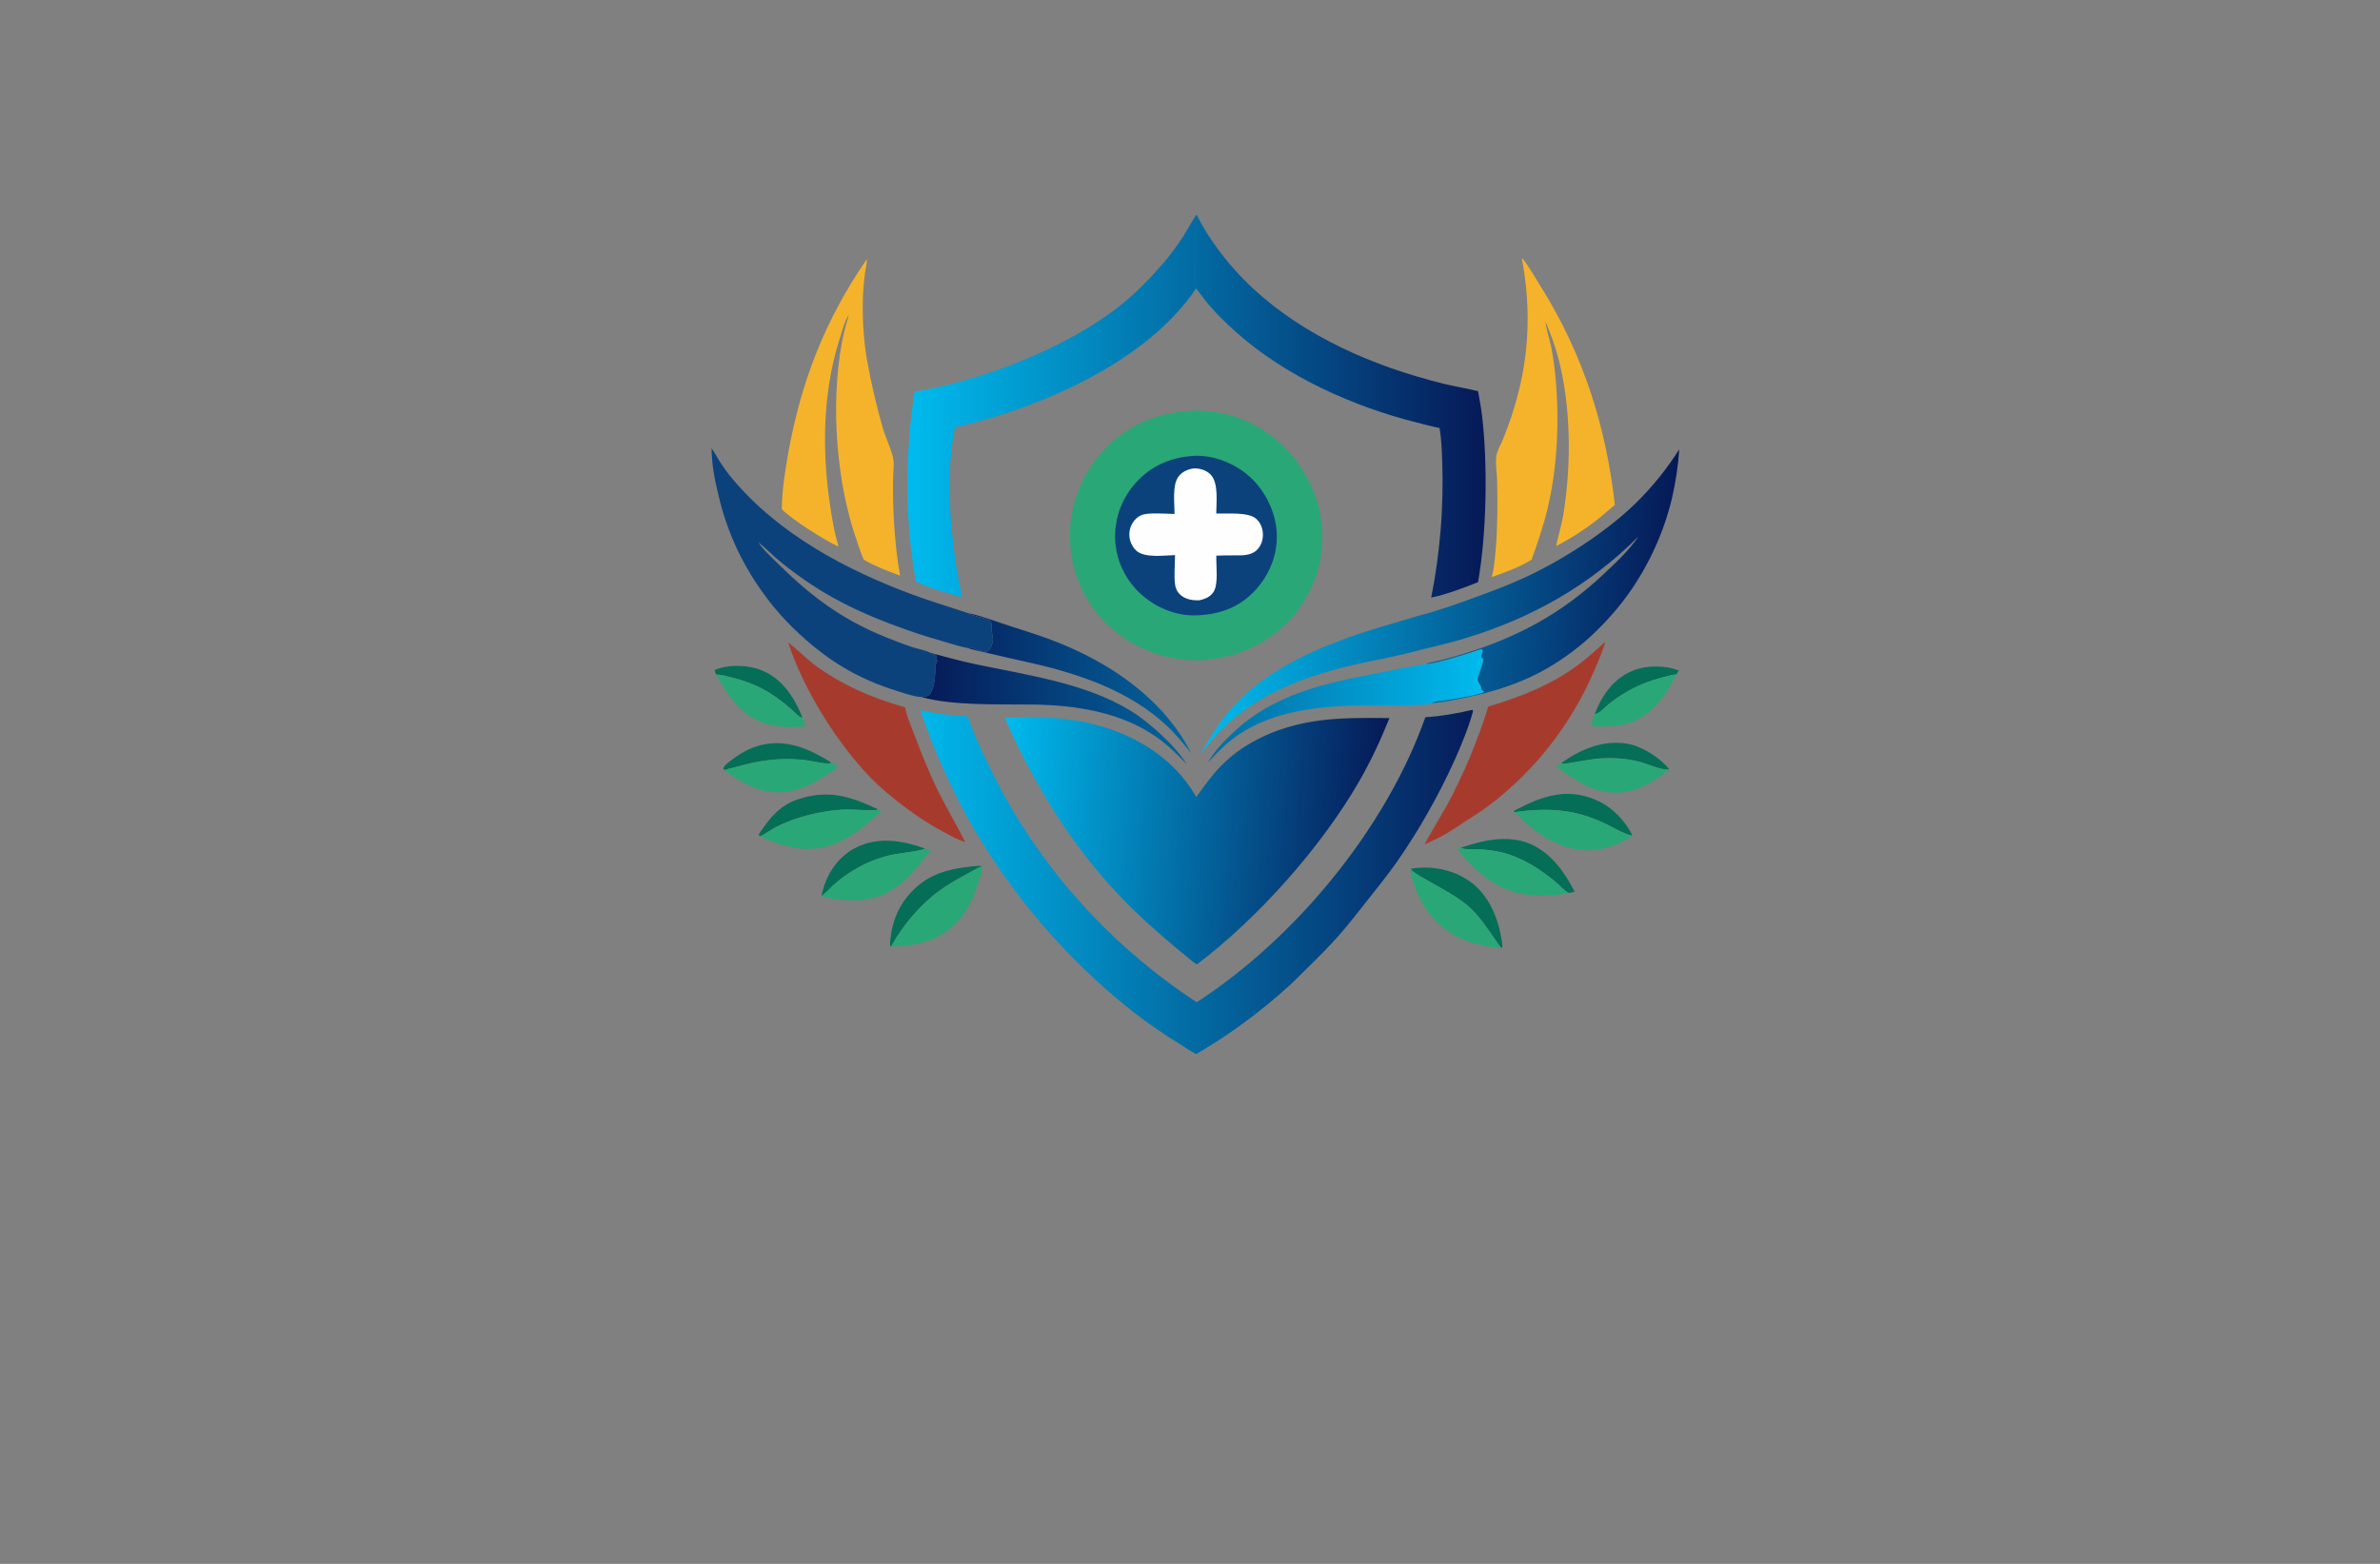 <?xml version="1.0" encoding="utf-8"?>
<!-- Generator: Adobe Illustrator 27.8.1, SVG Export Plug-In . SVG Version: 6.00 Build 0)  -->
<svg version="1.1" xmlns="http://www.w3.org/2000/svg" xmlns:xlink="http://www.w3.org/1999/xlink" x="0px" y="0px"
	 viewBox="0 0 350 230" style="enable-background:new 0 0 350 230;" xml:space="preserve">
<rect x="0" y="0" width="350" height="230" fill="#808080" stroke="none"/>
<style type="text/css">
	.st0{display:none;}
	.st1{fill:#FFEAB3;}
	.st2{fill:#FDD8BB;}
	.st3{fill:#FDC798;}
	.st4{fill:#E3D3C3;}
	.st5{fill:#FFE6B0;}
	.st6{fill:#FEEFC6;}
	.st7{fill:#DBDECD;}
	.st8{fill:#FED8B3;}
	.st9{fill:#CDDECC;}
	.st10{fill:#FECE8C;}
	.st11{fill:#FEE4B1;}
	.st12{fill:#FFCD9A;}
	.st13{fill:#B0F4DB;}
	.st14{fill:#C0E0D1;}
	.st15{fill:#DEE6CF;}
	.st16{fill:#9E0021;}
	.st17{fill:#001E91;}
	.st18{fill:#009E1A;}
	.st19{fill:#8E0073;}
	.st20{fill:#9E9700;}
	.st21{fill:#006B65;}
	.st22{fill:#FF00D1;}
	.st23{fill:#550000;}
	.st24{fill:url(#SVGID_1_);}
	.st25{fill:#163800;enable-background:new    ;}
	.st26{fill:#00E7FF;enable-background:new    ;}
	.st27{fill:#663000;}
	.st28{fill:#00E7FF;}
	.st29{fill:#595700;}
	.st30{fill:#A06433;}
	.st31{fill:#006AC3;}
	.st32{fill:#FF7F00;}
	.st33{fill:#DFC900;}
	.st34{fill:#FF3200;}
	.st35{fill:#3200FF;}
	.st36{fill:#00FFCC;}
	.st37{fill:#4E0017;}
	.st38{fill:#7E00FF;}
	.st39{fill-rule:evenodd;clip-rule:evenodd;fill:#5700FF;}
	.st40{fill-rule:evenodd;clip-rule:evenodd;fill:#840036;}
	.st41{fill:#2B00A0;}
	.st42{fill:#46FF2C;}
	.st43{fill:#002A33;}
	.st44{fill:#007FFF;}
	.st45{fill:#FFFFFF;}
	.st46{fill:url(#SVGID_00000069382049390067242010000009885143133190571657_);}
	.st47{fill:#856024;}
	.st48{fill:#CB9D3E;}
	.st49{fill:#141414;}
	.st50{fill:#F6CF63;}
	.st51{fill:url(#SVGID_00000054254791304859493150000006276286036243064741_);}
	.st52{fill:url(#SVGID_00000079480603044455267750000001827371783655348916_);}
	.st53{fill:#046E56;}
	.st54{fill:#2AA776;}
	.st55{fill:url(#SVGID_00000047041817256393688550000011537773231436316347_);}
	.st56{fill:#A63B2D;}
	.st57{fill:#F5B32B;}
	.st58{fill:#0C427C;}
	.st59{fill:url(#SVGID_00000170976132733602140240000002656366796798727086_);}
	.st60{fill:url(#SVGID_00000075122226102160670290000012415088367067517115_);}
	.st61{fill:url(#SVGID_00000114762941456418701250000017543725774994490555_);}
	.st62{fill:#FEFEFE;}
	.st63{fill:url(#SVGID_00000161617372279452813480000018296154594831022469_);}
	.st64{fill:#0F3058;}
	.st65{fill:url(#SVGID_00000179642348046741410420000003637306710239350690_);}
	.st66{fill:#289CC7;}
	.st67{fill:url(#SVGID_00000103228635963664468370000014755863099590621591_);}
	.st68{fill:#07102A;}
	.st69{fill:#0E2044;}
	.st70{fill:#7D7C7B;}
	.st71{fill:url(#SVGID_00000075858556287117441480000004760952224593291932_);}
	.st72{fill:#AFB4B7;}
	.st73{fill:url(#SVGID_00000045586990370965069850000015517078398696274102_);}
	.st74{fill:#576783;}
	.st75{fill:url(#SVGID_00000011032992725284185680000018289957135053004945_);}
	.st76{fill:#C7C6C5;}
	.st77{fill:url(#SVGID_00000035524110634832437450000005439215862720875394_);}
	.st78{fill:url(#SVGID_00000150812340382566541740000005365580093122531235_);}
	.st79{fill:#172860;}
	.st80{fill:url(#SVGID_00000151541605003090512510000004757433540505570213_);}
	.st81{fill:url(#SVGID_00000103956801572901103400000016567117038603581625_);}
	.st82{fill:#02AEF4;}
	.st83{fill:#EC0D64;}
	.st84{fill:url(#SVGID_00000114780300418716570370000011462226938598213301_);}
	.st85{fill:#58C6D1;}
	.st86{fill:url(#SVGID_00000066514797947199236930000002907743719918389433_);}
	.st87{fill:#4695BF;}
	.st88{fill:#38CEAE;}
	.st89{fill:#2BB374;}
	.st90{fill:#039075;}
	.st91{fill:#191F55;}
	.st92{fill:url(#SVGID_00000128450834989238284840000008340998343648867755_);}
	.st93{fill:url(#SVGID_00000142172700420608529390000003533574951789909139_);}
	.st94{fill:url(#SVGID_00000093865832359693877870000008710514148678342539_);}
	.st95{fill:url(#SVGID_00000183940257909877896280000007278687728088244641_);}
	.st96{fill:url(#SVGID_00000013186005448163577580000014609916233434826634_);}
	.st97{fill:url(#SVGID_00000002383872461665028770000014268321739733038782_);}
	.st98{fill:url(#SVGID_00000001630545867586290050000005239474315684640955_);}
	.st99{fill:url(#SVGID_00000036963837042014069520000004275947813377548947_);}
	.st100{fill:url(#SVGID_00000016754526139121647580000003133642206141377935_);}
	.st101{fill:url(#SVGID_00000063605243959252242690000004881857718326475928_);}
	.st102{fill:url(#SVGID_00000124151769653185619720000013453236556832680341_);}
	.st103{fill:#1B2462;}
	.st104{fill:url(#SVGID_00000142868288857763376160000005603918529660815772_);}
	.st105{fill:#32A6C3;}
	.st106{fill:#82C78D;}
	.st107{fill:#E7952A;}
	.st108{fill:#E9C032;}
	.st109{fill:url(#SVGID_00000109021278403312960920000007294720230722718646_);}
	.st110{fill:url(#SVGID_00000009572927386826961330000018378684428796447925_);}
	.st111{fill:#1F7D44;}
	.st112{fill:#0E7D8D;}
	.st113{fill:#02D6F0;}
	.st114{fill:#123073;}
	.st115{fill:#0396E0;}
	.st116{fill:url(#SVGID_00000118372277157168933930000017032299731433640064_);}
	.st117{fill:url(#SVGID_00000164496258171019171950000001662058217135572103_);}
</style>
<g id="Layer_1" class="st0">
</g>
<g id="Layer_2" class="st0">
</g>
<g id="Layer_3" class="st0">
</g>
<g id="Layer_4" class="st0">
</g>
<g id="Layer_5" class="st0">
</g>
<g id="Layer_6" class="st0">
</g>
<g id="Layer_7" class="st0">
</g>
<g id="Layer_8" class="st0">
</g>
<g id="Layer_9" class="st0">
</g>
<g id="Layer_10" class="st0">
</g>
<g id="Layer_11" class="st0">
</g>
<g id="Layer_12">
</g>
<g id="Layer_13">
</g>
<g id="Layer_14">
</g>
<g id="Layer_15">
	<g>
		<path class="st53" d="M234.52,105c1-2.54,2.49-4.84,5-6.09c2.24-1.11,5.01-1.13,7.35-0.33l-0.35,0.62
			c-0.6,0.03-1.2,0.21-1.78,0.36c-2.1,0.54-4.03,1.26-5.88,2.41c-0.84,0.51-1.64,1.07-2.4,1.69c-0.45,0.37-0.98,0.97-1.48,1.24
			C234.82,104.97,234.7,104.98,234.52,105z M107.49,99.61c2.04,0.49,3.95,1.2,5.73,2.32c1.05,0.67,2.05,1.42,2.99,2.24
			c0.45,0.38,1,1.02,1.5,1.3c0.09,0.05,0.19,0.05,0.28,0.05c-0.06-0.17-0.13-0.34-0.2-0.51c-1.16-2.73-2.96-5.31-5.81-6.44
			c-2.02-0.8-4.85-0.89-6.87-0.03c-0.03,0.22,0.13,0.48,0.22,0.67C106.03,99.2,106.8,99.45,107.49,99.61z M229.83,112.34
			c0.16,0.05,4.34-0.71,4.98-0.76c2.1-0.17,4.32-0.08,6.36,0.47c1.39,0.37,2.88,1.18,4.33,1.12c-1.33-1.71-4.04-3.43-6.19-3.79
			c-3.56-0.59-6.87,0.81-9.71,2.85C229.68,112.27,229.75,112.32,229.83,112.34z M108.23,112.8c3.23-0.93,6.31-1.39,9.69-1.07
			c1.31,0.13,2.65,0.53,3.96,0.56c0.2,0.01,0.2-0.02,0.35-0.15c-3.03-1.92-6.4-3.42-10.05-2.62c-1.8,0.39-3.26,1.22-4.7,2.34
			c-0.35,0.27-0.76,0.56-1.01,0.93c-0.05,0.07-0.06,0.09-0.1,0.18c0.05,0.19,0.07,0.17,0.22,0.28
			C107.09,113.06,107.7,112.95,108.23,112.8z M138.08,131.04c1.21-0.89,2.51-1.62,3.82-2.34c0.84-0.46,1.68-0.96,2.55-1.34
			c-0.84-0.05-1.74,0.08-2.57,0.19c-2.69,0.37-5.04,1.07-7.11,2.91c-2.47,2.2-3.67,5-3.88,8.28c-0.01,0.15,0,0.26,0.03,0.4
			l0.11,0.09C132.7,136.16,135.27,133.11,138.08,131.04z M122.69,130.05c1.56-1.37,3.45-2.57,5.36-3.36
			c0.96-0.39,1.95-0.71,2.96-0.95c1.03-0.24,4.47-0.57,5.01-0.95c-3.31-1.18-6.74-1.77-10.02-0.19c-2.31,1.11-3.94,3.18-4.77,5.58
			c-0.18,0.53-0.3,1.06-0.45,1.59C121.48,131.34,122.06,130.6,122.69,130.05z M214.94,124.75c0.7,0.25,2.04,0.12,2.82,0.17
			c1.04,0.07,2.05,0.2,3.07,0.44c2.86,0.67,5.49,2.35,7.76,4.19c0.7,0.57,1.31,1.32,2.08,1.78l0.89-0.18
			c-1.42-2.78-3.28-5.47-6.17-6.87c-3.34-1.62-7.24-0.75-10.57,0.41C214.86,124.72,214.9,124.74,214.94,124.75z M114.14,121.62
			c2.29-1.16,4.8-1.88,7.33-2.28c1.02-0.16,2.06-0.27,3.09-0.29c0.62-0.01,4.04,0.19,4.33,0.09c0.07-0.02,0.12-0.08,0.19-0.13
			c-4.25-2-7.52-2.98-12.13-1.31c-1.99,0.72-3.49,2.29-4.66,4c-0.2,0.29-0.52,0.66-0.66,0.98c-0.03,0.07-0.03,0.11-0.03,0.18
			c0.07,0.04,0.12,0.08,0.19,0.11C112.48,122.71,113.42,121.99,114.14,121.62z M236.11,121.15c1.08,0.52,2.81,1.57,3.96,1.76
			c-0.68-1.42-1.76-2.78-2.97-3.78c-2.05-1.7-4.87-2.58-7.53-2.33c-2.1,0.2-4.25,1.06-6.11,2.04c-0.26,0.14-0.65,0.27-0.84,0.5
			l0.08,0.1C227.64,118.78,231.53,118.96,236.11,121.15z M207.72,128.1c0.7,0.56,1.56,1.01,2.34,1.46c1.82,1.05,3.8,2.06,5.44,3.36
			c2.25,1.78,3.59,4.29,5.29,6.52l0.13-0.12c0.03-0.35-0.02-0.69-0.08-1.03c-0.5-3.21-1.88-6.62-4.58-8.58
			c-2.53-1.84-5.72-2.44-8.77-1.95C207.55,127.9,207.59,128,207.72,128.1z"/>
		<path class="st54" d="M234.52,105c0.18-0.02,0.29-0.03,0.45-0.11c0.5-0.27,1.04-0.87,1.48-1.24c0.76-0.62,1.56-1.18,2.4-1.69
			c1.85-1.15,3.78-1.86,5.88-2.41c0.58-0.15,1.18-0.33,1.78-0.36c-1.4,2.94-3.55,5.98-6.74,7.1c-1.83,0.64-3.86,0.59-5.77,0.53
			C234.11,106.2,234.33,105.6,234.52,105z M112.87,106.53c1.82,0.52,3.76,0.43,5.62,0.29c-0.15-0.44-0.3-0.87-0.5-1.29
			c-0.1-0.01-0.2,0-0.28-0.05c-0.5-0.29-1.05-0.92-1.5-1.3c-0.94-0.82-1.94-1.56-2.99-2.24c-1.78-1.12-3.69-1.83-5.73-2.32
			c-0.68-0.16-1.46-0.41-2.16-0.39C107.09,102.45,109.13,105.45,112.87,106.53z M113.31,116.48c3.65,0.51,7.16-1.58,9.97-3.7
			c-0.35-0.22-0.69-0.44-1.06-0.63c-0.14,0.13-0.14,0.15-0.35,0.15c-1.31-0.04-2.65-0.44-3.96-0.56c-3.38-0.32-6.46,0.14-9.69,1.07
			c-0.53,0.15-1.14,0.26-1.65,0.46C108.56,114.82,110.78,116.13,113.31,116.48z M228.86,112.74c2.99,2.22,6.11,4.33,10.02,3.76
			c1.8-0.26,3.48-1.07,4.96-2.11c0.55-0.39,1.09-0.86,1.66-1.21c-1.45,0.07-2.94-0.74-4.33-1.12c-2.04-0.55-4.26-0.64-6.36-0.47
			c-0.64,0.05-4.83,0.81-4.98,0.76c-0.08-0.02-0.15-0.07-0.22-0.11L228.86,112.74z M215.5,132.92c-1.65-1.3-3.63-2.32-5.44-3.36
			c-0.78-0.45-1.64-0.89-2.34-1.46c-0.12-0.1-0.17-0.2-0.23-0.34l-0.1,0.11c0.05,0.64,0.28,1.34,0.47,1.96
			c0.8,2.63,2.09,4.63,4.17,6.43c2.48,2.13,5.58,2.89,8.76,3.19C219.09,137.21,217.74,134.69,215.5,132.92z M228.58,129.55
			c-2.26-1.84-4.9-3.51-7.76-4.19c-1.01-0.24-2.03-0.37-3.07-0.44c-0.78-0.05-2.12,0.07-2.82-0.17c-0.04-0.02-0.09-0.03-0.13-0.05
			l-0.42,0.16l-0.02,0.1c2.81,3.51,5.99,6.19,10.63,6.69c1.81,0.2,3.88,0.06,5.67-0.31C229.89,130.87,229.28,130.12,228.58,129.55z
			 M131.01,125.75c-1.01,0.24-2,0.55-2.96,0.95c-1.91,0.79-3.8,1.99-5.36,3.36c-0.62,0.55-1.2,1.29-1.91,1.72
			c1.31,0.58,4.68,0.73,6.12,0.57c4.75-0.53,7.22-3.79,9.97-7.25l-0.86-0.3C135.48,125.18,132.04,125.5,131.01,125.75z
			 M233.55,125.05c2.25,0.02,4.7-0.84,6.53-2.14c-1.15-0.19-2.88-1.24-3.96-1.76c-4.58-2.19-8.48-2.37-13.41-1.71
			C225.7,122.48,229.1,125.02,233.55,125.05z M128.89,119.15c-0.29,0.1-3.71-0.1-4.33-0.09c-1.03,0.02-2.07,0.12-3.09,0.29
			c-2.52,0.4-5.04,1.12-7.33,2.28c-0.72,0.37-1.66,1.09-2.34,1.36c1.54,0.88,4.5,1.73,6.27,1.84c4.92,0.3,8.17-2.49,11.62-5.53
			l-0.62-0.27C129.01,119.06,128.96,119.12,128.89,119.15z M141.91,128.7c-1.32,0.72-2.61,1.45-3.82,2.34
			c-2.81,2.07-5.39,5.12-7.04,8.19c0.64-0.07,1.3-0.07,1.95-0.13c3.24-0.3,6.11-1.44,8.21-3.99c1.48-1.8,2.15-3.64,2.84-5.82
			c0.18-0.58,0.48-1.32,0.42-1.93C143.58,127.74,142.74,128.24,141.91,128.7z"/>
		<linearGradient id="SVGID_1_" gradientUnits="userSpaceOnUse" x1="135.539" y1="101.292" x2="218.288" y2="101.292">
			<stop  offset="0" style="stop-color:#061957"/>
			<stop  offset="1" style="stop-color:#00BBEE"/>
		</linearGradient>
		<path class="st24" d="M142.37,90.18c1.99,0.38,4.46,1.36,6.46,1.99c2.36,0.75,4.74,1.5,7.03,2.43
			c6.95,2.83,13.48,7.13,17.72,13.43c0.59,0.88,1.09,1.81,1.61,2.73c-1.15-1.37-2.24-2.75-3.55-3.98
			c-5.52-5.19-12.99-7.7-20.23-9.33c-2.15-0.47-4.29-0.96-6.43-1.47c-0.93-0.23-1.92-0.41-2.82-0.72c0.98-0.18,2.1,0.75,3.06,0.54
			c0.19-0.12,0.3-0.24,0.4-0.43c0.69-1.27,0.3-1.56,0.21-2.8c-0.02-0.32,0.05-0.76-0.08-1.05c-0.01-0.03-0.09-0.18-0.12-0.22
			c-0.31-0.27-2.65-0.81-3.19-1L142.37,90.18z M136.74,95.99c0.28,0.18,0.5,0.3,0.84,0.28c0.19,0.19,0.09,0.66,0.27,0.94
			c-0.08,0.22-0.2,0.41-0.32,0.61c0.08,1.01-0.1,3.43-0.73,4.21c-0.29,0.36-0.68,0.42-1.13,0.47c-0.03,0-0.06,0-0.1,0.01
			c-0.01,0-0.03,0.01-0.04,0.01c4.68,1.31,11.43,1.03,16.38,1.1c6.3,0.08,13.03,1.12,18.29,4.87c1.6,1.14,2.97,2.51,4.33,3.92
			c-1.03-1.65-2.44-3.12-3.86-4.44c-1.42-1.32-2.96-2.57-4.62-3.57c-6.53-3.95-15.25-5.17-22.63-6.72
			c-2.27-0.48-4.51-1.11-6.76-1.71L136.74,95.99z M202.66,98.98c-7.88,1.5-15.35,3.1-21.37,8.81c-1.05,0.99-2.05,1.99-2.89,3.17
			c-0.29,0.41-0.55,0.83-0.81,1.25c1.11-1.2,2.24-2.42,3.54-3.42c5.03-3.92,11.51-4.79,17.68-5.02c1.88-0.07,10.63,0.16,11.7-0.31
			c0.6-0.35,1.6-0.34,2.29-0.45c0.93-0.15,4.96-0.78,5.49-1.23c-0.16-0.11-0.31-0.23-0.45-0.36c0.09-0.6-0.53-0.92-0.52-1.51
			c0.01-0.5,0.74-2,0.83-2.91c-0.11-0.1-0.22-0.21-0.32-0.33c-0.03-0.28,0.13-0.45,0.2-0.71c0.06-0.22,0.02-0.27-0.08-0.47
			c-0.57,0.1-1.15,0.36-1.71,0.53c-1.01,0.32-5.6,1.77-6.42,1.64c-0.04-0.01-0.08-0.02-0.13-0.02
			C207.34,98.01,205,98.53,202.66,98.98z"/>
		<path class="st56" d="M115.91,94.49c0.29,0.13,3.01,2.63,3.67,3.13c4.16,3.11,8.55,4.99,13.51,6.41c0.28,1.38,0.93,2.83,1.42,4.14
			c1.08,2.87,2.24,5.76,3.61,8.5c1.21,2.42,2.62,4.75,3.82,7.17c-1.04-0.29-2.08-0.91-3.04-1.41c-3.59-1.85-7.93-5.1-10.75-7.93
			C123.19,109.47,118.07,101.26,115.91,94.49z M232.06,97.8c-3.94,2.94-8.52,4.72-13.19,6.11c-0.39,1.26-0.81,2.51-1.27,3.76
			c-0.45,1.24-0.93,2.47-1.44,3.69c-0.51,1.22-1.05,2.42-1.62,3.62c-0.57,1.19-1.17,2.37-1.79,3.53c-0.33,0.61-3.24,5.43-3.22,5.68
			c0.93-0.47,1.9-0.87,2.8-1.38c1.11-0.63,2.17-1.35,3.23-2.05c1.18-0.77,2.38-1.51,3.5-2.36c0.42-0.32,0.83-0.64,1.23-0.97
			c0.4-0.33,0.8-0.67,1.2-1.01c0.39-0.34,0.78-0.69,1.17-1.05c0.38-0.35,0.76-0.72,1.13-1.08c0.37-0.37,0.74-0.74,1.1-1.12
			c0.36-0.38,0.71-0.76,1.06-1.15c0.35-0.39,0.69-0.78,1.02-1.19c0.33-0.4,0.66-0.81,0.98-1.22c0.32-0.41,0.64-0.83,0.95-1.25
			c0.31-0.42,0.61-0.85,0.91-1.28c0.29-0.43,0.58-0.87,0.86-1.31c0.28-0.44,0.55-0.88,0.82-1.33c0.27-0.45,0.53-0.9,0.78-1.36
			c0.25-0.46,0.5-0.92,0.74-1.38c0.24-0.46,0.47-0.93,0.69-1.41c0.22-0.47,0.44-0.95,0.65-1.43c0.56-1.29,1.13-2.6,1.57-3.93
			c0.06-0.18,0.1-0.31,0.09-0.5C234.72,95.61,233.44,96.77,232.06,97.8z"/>
		<path class="st57" d="M127.48,38.11c0.03,0.61-0.17,1.34-0.26,1.95c-0.11,0.79-0.19,1.58-0.25,2.38
			c-0.25,3.34-0.03,7.19,0.53,10.5c0.61,3.42,1.4,6.8,2.36,10.14c0.4,1.35,1.38,3.35,1.54,4.63c0.08,0.61-0.02,1.3-0.04,1.92
			c-0.04,1.06-0.05,2.14-0.03,3.2c0.04,3.57,0.37,8.33,1.04,11.83c-1.82-0.67-3.67-1.38-5.35-2.35c-0.34-0.76-0.6-1.58-0.88-2.37
			c-3.17-8.83-4.04-20.46-2.31-29.69c0.25-1.33,0.62-2.62,1-3.92c-0.03,0.03-0.06,0.05-0.08,0.09c-0.52,0.75-1.09,2.84-1.39,3.79
			c-2.4,7.79-2.48,16.24-1.27,24.25c0.3,2,0.64,3.98,1.22,5.93c-2.05-0.93-6.78-3.92-8.34-5.5c0.02-2.75,0.48-5.62,0.96-8.32
			C117.81,56.06,121.4,46.93,127.48,38.11z M222.33,61.07c-0.38,1.15-0.8,2.3-1.25,3.42c-0.34,0.85-0.96,1.84-1.05,2.75
			c-0.11,1.16,0.12,2.44,0.14,3.62c0.07,3.4,0.07,6.77-0.23,10.16c-0.12,1.28-0.22,2.61-0.57,3.85c1.83-0.63,4.27-1.52,5.87-2.57
			c0.86-2.41,1.7-4.83,2.3-7.32c1.56-6.43,1.82-13.66,1.14-20.23c-0.14-1.27-0.33-2.53-0.57-3.78c-0.18-0.91-0.85-2.95-0.82-3.65
			c0.73,1.75,1.39,3.5,1.87,5.33c1.87,7.12,1.93,15.5,0.79,22.75c-0.26,1.67-0.77,3.25-1.1,4.91c2.05-1.05,4.08-2.35,5.9-3.77
			c0.93-0.73,1.81-1.54,2.73-2.28c-1.3-11.58-4.65-22.09-10.83-32.01c-0.5-0.8-2.25-3.76-2.79-4.24c-0.02-0.02-0.04-0.03-0.06-0.04
			C225.28,45.97,224.87,53.32,222.33,61.07z"/>
		<path class="st58" d="M104.64,65.93c0.42,0.59,0.77,1.24,1.16,1.86c0.56,0.91,1.19,1.77,1.88,2.59
			c6.84,8.19,16.76,13.46,26.63,17.11c2.67,0.99,5.38,1.78,8.07,2.69l0.06,0.13c0.54,0.19,2.88,0.73,3.19,1
			c0.04,0.03,0.11,0.19,0.12,0.22c0.13,0.3,0.06,0.73,0.08,1.05c0.08,1.24,0.47,1.53-0.21,2.8c-0.11,0.2-0.22,0.31-0.4,0.43
			c-0.95,0.21-2.07-0.73-3.06-0.54l-0.07-0.01c-0.96-0.18-1.91-0.5-2.85-0.77c-1.88-0.54-3.75-1.1-5.6-1.75
			c-7.19-2.53-12.71-5.14-18.69-9.97c-1.14-0.92-2.17-1.97-3.29-2.92l0.04,0.09l-0.07-0.12l-0.09-0.04c0.75,1.15,2.07,2.32,3.06,3.3
			c4.77,4.69,9.26,8.02,15.46,10.55c1.34,0.55,2.72,1.08,4.09,1.54c0.67,0.22,1.98,0.47,2.54,0.78l0.06,0.04
			c0.28,0.18,0.5,0.3,0.84,0.28c0.19,0.19,0.09,0.66,0.27,0.94c-0.08,0.22-0.2,0.41-0.32,0.61c0.08,1.01-0.1,3.43-0.73,4.21
			c-0.29,0.36-0.68,0.42-1.13,0.47c-0.03,0-0.06,0-0.1,0.01c-0.01,0-0.03,0.01-0.04,0.01c-1-0.02-2.5-0.55-3.48-0.85
			c-6.16-1.89-10.72-4.76-15.35-9.23c-0.35-0.34-0.69-0.68-1.02-1.03c-0.33-0.35-0.66-0.71-0.98-1.07c-0.32-0.36-0.64-0.73-0.94-1.1
			c-0.31-0.37-0.61-0.75-0.9-1.14c-0.29-0.38-0.58-0.77-0.86-1.17c-0.28-0.39-0.55-0.79-0.82-1.2c-0.27-0.4-0.52-0.81-0.78-1.23
			c-0.25-0.41-0.49-0.83-0.73-1.25c-0.24-0.42-0.46-0.85-0.69-1.28c-0.22-0.43-0.43-0.87-0.64-1.3c-0.2-0.44-0.4-0.88-0.59-1.33
			c-0.19-0.45-0.37-0.89-0.54-1.35c-0.17-0.45-0.34-0.91-0.49-1.37c-0.16-0.46-0.3-0.92-0.44-1.38c-0.14-0.46-0.27-0.93-0.39-1.4
			s-0.24-0.94-0.34-1.41C105.04,70.29,104.67,68.15,104.64,65.93z"/>
		
			<linearGradient id="SVGID_00000163045083835845875400000007704771198266062991_" gradientUnits="userSpaceOnUse" x1="245.287" y1="90.678" x2="178.331" y2="86.359">
			<stop  offset="0" style="stop-color:#061957"/>
			<stop  offset="1" style="stop-color:#00BBEE"/>
		</linearGradient>
		<path style="fill:url(#SVGID_00000163045083835845875400000007704771198266062991_);" d="M208.62,90.55
			c2.83-0.7,5.68-1.74,8.42-2.74c2.53-0.92,5.06-1.87,7.5-3.02c5.37-2.51,11.65-6.56,15.9-10.68c0.62-0.6,1.22-1.22,1.8-1.86
			c0.58-0.64,1.15-1.29,1.69-1.96c0.54-0.67,1.07-1.36,1.57-2.06c0.5-0.7,0.99-1.42,1.45-2.15c-0.08,1.2-0.21,2.4-0.39,3.6
			c-0.18,1.19-0.4,2.38-0.67,3.55c-0.06,0.25-0.12,0.51-0.19,0.76c-0.07,0.25-0.13,0.5-0.2,0.75c-0.07,0.25-0.14,0.5-0.22,0.75
			c-0.08,0.25-0.15,0.5-0.23,0.75c-0.08,0.25-0.16,0.5-0.25,0.74c-0.08,0.25-0.17,0.49-0.26,0.74c-0.09,0.24-0.18,0.49-0.28,0.73
			c-0.09,0.24-0.19,0.49-0.29,0.73c-0.1,0.24-0.2,0.48-0.3,0.72c-0.1,0.24-0.21,0.48-0.32,0.71c-0.11,0.24-0.22,0.47-0.33,0.71
			c-0.11,0.23-0.23,0.47-0.34,0.7c-0.12,0.23-0.24,0.46-0.36,0.69c-0.12,0.23-0.25,0.46-0.37,0.69c-0.13,0.23-0.25,0.45-0.38,0.68
			c-0.13,0.23-0.26,0.45-0.4,0.67c-0.13,0.22-0.27,0.44-0.41,0.67c-0.14,0.22-0.28,0.44-0.42,0.66s-0.29,0.43-0.44,0.65
			c-0.15,0.21-0.3,0.43-0.45,0.64c-0.15,0.21-0.31,0.42-0.46,0.63c-0.16,0.21-0.31,0.42-0.47,0.62c-0.16,0.21-0.32,0.41-0.49,0.61
			c-0.16,0.2-0.33,0.4-0.5,0.6c-0.17,0.2-0.34,0.4-0.51,0.59c-0.17,0.2-0.34,0.39-0.52,0.58c-0.18,0.19-0.35,0.38-0.53,0.57
			s-0.36,0.38-0.54,0.56c-0.18,0.19-0.37,0.37-0.55,0.55c-0.19,0.18-0.37,0.36-0.56,0.54c-0.19,0.18-0.38,0.36-0.57,0.53
			c-0.19,0.18-0.39,0.35-0.58,0.52c-5.34,4.58-10.64,6.87-17.48,8.29c-1.69,0.35-3.45,0.75-5.18,0.86c0.6-0.35,1.6-0.34,2.29-0.45
			c0.93-0.15,4.96-0.78,5.49-1.23c-0.16-0.11-0.31-0.23-0.45-0.36c0.09-0.6-0.53-0.92-0.52-1.51c0.01-0.5,0.74-2,0.83-2.91
			c-0.11-0.1-0.22-0.21-0.32-0.33c-0.03-0.28,0.13-0.45,0.2-0.71c0.06-0.22,0.02-0.27-0.08-0.47c-0.57,0.1-1.15,0.36-1.71,0.53
			c-1.01,0.32-5.6,1.77-6.42,1.64c-0.04-0.01-0.08-0.02-0.13-0.02c0.71-0.21,1.46-0.34,2.18-0.52c1.1-0.27,2.19-0.56,3.28-0.9
			c7.96-2.43,14.42-5.9,20.52-11.6c1.84-1.72,3.87-3.59,5.28-5.68c-7.19,7.21-15.73,12.01-25.45,14.96c-2.2,0.67-4.45,1.2-6.69,1.74
			c-2.91,0.82-5.96,1.34-8.91,2c-7.26,1.62-14.4,4.08-19.87,9.33c-1.27,1.22-2.38,2.62-3.5,3.98c1.21-2.04,2.38-4.09,3.9-5.92
			c0.99-1.19,2.07-2.35,3.24-3.36c4.61-3.95,10.87-6.66,16.59-8.56C203.03,92.19,205.84,91.41,208.62,90.55z"/>
		
			<linearGradient id="SVGID_00000145752510207625900480000013187941153465198727_" gradientUnits="userSpaceOnUse" x1="203.106" y1="124.546" x2="146.779" y2="120.912">
			<stop  offset="0" style="stop-color:#061957"/>
			<stop  offset="1" style="stop-color:#00BBEE"/>
		</linearGradient>
		<path style="fill:url(#SVGID_00000145752510207625900480000013187941153465198727_);" d="M147.77,105.57
			c4.51-0.27,9.26-0.11,13.64,1.09c5.98,1.64,11.4,5.08,14.51,10.56l0.04,20.78c0.01,0.77-0.12,3.3,0.06,3.82
			c-0.02-0.01-0.05-0.01-0.07-0.03c-0.51-0.27-1.01-0.76-1.46-1.12c-1.21-0.97-2.4-1.96-3.56-2.99c-2.1-1.82-4.18-3.72-6.09-5.73
			C157.56,124.35,151.95,115.18,147.77,105.57z M175.92,117.23c1.14-1.59,2.3-3.23,3.68-4.63c3.54-3.6,8.47-5.67,13.4-6.48
			c3.75-0.61,7.54-0.54,11.33-0.51c-1.28,3.19-2.71,6.27-4.42,9.25c-5.6,9.73-14.95,20.23-23.89,26.97
			c-0.18-0.52-0.05-3.05-0.06-3.82L175.92,117.23z"/>
		
			<linearGradient id="SVGID_00000149359879004994475340000013653853846292768130_" gradientUnits="userSpaceOnUse" x1="133.439" y1="93.314" x2="218.468" y2="93.314">
			<stop  offset="0" style="stop-color:#00BBEE"/>
			<stop  offset="1" style="stop-color:#061957"/>
		</linearGradient>
		<path style="fill:url(#SVGID_00000149359879004994475340000013653853846292768130_);" d="M134.48,57.62
			c9.97-1.69,22.15-6.31,30.12-12.59c2.37-1.86,4.43-3.97,6.4-6.24c1.12-1.31,2.14-2.69,3.07-4.13c0.26-0.4,1.69-2.93,1.88-3.05
			l0.11,0.1c-0.37,2.28-0.25,4.69-0.24,6.99c0,1.21-0.08,2.5,0.06,3.7c-0.05,0.09-0.11,0.18-0.16,0.26c-0.71,1.1-1.6,2.15-2.47,3.13
			c-7.76,8.72-21.61,14.58-32.8,17.03c-1.33,6.42-0.83,14.04,0.18,20.47c0.24,1.53,0.57,3.05,0.86,4.57
			c-2.28-0.7-4.61-1.31-6.78-2.32C133,76.33,133.12,66.86,134.48,57.62z M175.81,38.69c0,1.21-0.08,2.5,0.06,3.7
			c0.62,0.75,1.17,1.57,1.8,2.31c1.23,1.47,2.68,2.87,4.11,4.15c7.29,6.51,17.22,10.95,26.64,13.31c1.09,0.27,2.18,0.58,3.28,0.79
			c0.28,1.6,0.33,3.26,0.39,4.88c0.06,1.68,0.07,3.36,0.03,5.04c-0.04,1.68-0.12,3.36-0.26,5.04c-0.14,1.68-0.32,3.35-0.55,5.01
			c-0.23,1.67-0.51,3.32-0.84,4.97c2.24-0.46,4.75-1.42,6.89-2.27c1.27-7.18,1.44-17.26,0.59-24.49c-0.14-1.2-0.38-2.4-0.59-3.59
			c-1.6-0.42-3.27-0.67-4.89-1.06c-2.73-0.67-5.41-1.46-8.06-2.39c-9.75-3.46-19.1-8.98-25.3-17.44c-1.13-1.54-2.24-3.23-3.06-4.96
			C175.69,33.98,175.81,36.39,175.81,38.69z M209.61,105.48c-5.8,16.39-19.1,32.49-33.62,41.92c-0.41-0.27-0.81-0.53-1.22-0.81
			c-0.4-0.27-0.8-0.55-1.2-0.83c-0.4-0.28-0.8-0.56-1.19-0.85c-0.39-0.29-0.79-0.58-1.17-0.87c-0.39-0.29-0.78-0.59-1.16-0.89
			c-0.38-0.3-0.77-0.6-1.14-0.91c-0.38-0.31-0.76-0.61-1.13-0.93c-0.37-0.31-0.74-0.63-1.11-0.95c-0.37-0.32-0.73-0.64-1.1-0.96
			c-0.36-0.32-0.72-0.65-1.08-0.98c-0.36-0.33-0.71-0.66-1.06-1c-0.35-0.34-0.7-0.68-1.05-1.02c-0.35-0.34-0.69-0.69-1.03-1.04
			c-0.34-0.35-0.68-0.7-1.01-1.05c-0.33-0.35-0.67-0.71-0.99-1.07c-0.33-0.36-0.65-0.72-0.97-1.09c-0.32-0.37-0.64-0.73-0.96-1.1
			c-0.32-0.37-0.63-0.74-0.94-1.12c-0.31-0.38-0.62-0.75-0.92-1.14c-0.3-0.38-0.6-0.77-0.9-1.15c-0.3-0.39-0.59-0.78-0.88-1.17
			c-0.29-0.39-0.58-0.79-0.86-1.18c-0.28-0.4-0.56-0.8-0.84-1.2c-0.28-0.4-0.55-0.8-0.82-1.21c-0.27-0.41-0.54-0.81-0.8-1.22
			c-0.26-0.41-0.52-0.82-0.78-1.24c-0.26-0.41-0.51-0.83-0.76-1.25c-0.25-0.42-0.49-0.84-0.73-1.26c-0.24-0.42-0.48-0.85-0.71-1.28
			c-0.23-0.43-0.46-0.86-0.69-1.29c-0.23-0.43-0.45-0.86-0.67-1.3c-0.22-0.43-0.44-0.87-0.65-1.31c-1.13-2.37-2.36-4.88-3.14-7.39
			c-2.32-0.08-4.72-0.39-6.98-0.92c0.65,1.96,1.36,3.9,2.14,5.81c1.43,3.37,2.95,6.68,4.72,9.89c0.39,0.69,0.78,1.38,1.18,2.06
			c0.4,0.68,0.81,1.36,1.23,2.03c0.42,0.67,0.85,1.34,1.28,2c0.44,0.66,0.88,1.32,1.33,1.97c0.45,0.65,0.91,1.29,1.38,1.93
			c0.47,0.64,0.94,1.27,1.43,1.9c0.48,0.63,0.97,1.25,1.47,1.86c0.5,0.62,1,1.22,1.52,1.83c0.51,0.6,1.03,1.2,1.56,1.79
			c0.53,0.59,1.06,1.17,1.61,1.75c0.54,0.58,1.09,1.15,1.65,1.71c0.56,0.56,1.12,1.12,1.69,1.67c0.57,0.55,1.15,1.09,1.73,1.63
			c0.58,0.54,1.17,1.06,1.77,1.58c0.6,0.52,1.2,1.03,1.81,1.54c0.61,0.51,1.22,1,1.85,1.49c2.21,1.73,4.52,3.28,6.9,4.76
			c0.75,0.47,1.52,1.03,2.32,1.4c1.23-0.72,2.44-1.47,3.63-2.25c1.19-0.78,2.36-1.6,3.5-2.44s2.27-1.72,3.37-2.62
			c1.1-0.9,2.18-1.83,3.23-2.79c0.85-0.78,1.65-1.61,2.47-2.42c1.73-1.69,3.44-3.39,5.03-5.22c1.35-1.55,2.62-3.2,3.89-4.81
			c1.46-1.85,2.94-3.67,4.3-5.59c0.84-1.2,1.65-2.42,2.43-3.66c0.78-1.24,1.53-2.49,2.25-3.77c0.72-1.27,1.41-2.56,2.08-3.87
			c0.66-1.31,1.29-2.63,1.89-3.96c0.98-2.22,1.96-4.57,2.6-6.91c0.02-0.08,0.02-0.16,0.02-0.25c-0.12-0.07-0.06-0.06-0.2-0.04
			C214.19,104.95,211.88,105.34,209.61,105.48z"/>
		<path class="st54" d="M175.36,60.4c0.14-0.01,0.28-0.01,0.43-0.01c0.14,0,0.28,0,0.43,0c0.14,0,0.28,0,0.43,0.01
			c0.14,0,0.28,0.01,0.42,0.02c0.14,0.01,0.28,0.02,0.42,0.03c0.14,0.01,0.28,0.02,0.42,0.04c0.14,0.01,0.28,0.03,0.42,0.05
			c0.14,0.02,0.28,0.04,0.42,0.06c0.14,0.02,0.28,0.04,0.42,0.07c0.14,0.02,0.28,0.05,0.42,0.08c0.14,0.03,0.28,0.06,0.42,0.09
			c0.14,0.03,0.28,0.06,0.41,0.1c0.14,0.03,0.27,0.07,0.41,0.11c0.14,0.04,0.27,0.08,0.41,0.12c0.14,0.04,0.27,0.08,0.41,0.13
			c0.13,0.04,0.27,0.09,0.4,0.14c0.13,0.05,0.27,0.1,0.4,0.15c0.13,0.05,0.26,0.1,0.4,0.16c0.13,0.05,0.26,0.11,0.39,0.16
			c0.13,0.06,0.26,0.11,0.39,0.17s0.26,0.12,0.38,0.18c0.13,0.06,0.25,0.13,0.38,0.19c0.13,0.07,0.25,0.13,0.37,0.2
			c0.12,0.07,0.25,0.14,0.37,0.21c0.12,0.07,0.24,0.14,0.36,0.22c0.12,0.07,0.24,0.15,0.36,0.23c0.12,0.08,0.24,0.16,0.35,0.24
			c0.12,0.08,0.23,0.16,0.35,0.24c0.12,0.08,0.23,0.17,0.34,0.25c0.11,0.09,0.22,0.17,0.34,0.26s0.22,0.18,0.33,0.27
			c0.11,0.09,0.22,0.18,0.32,0.28c3.69,3.18,6.17,7.85,6.52,12.73c0.26,3.71-0.47,7.02-2.29,10.25c-0.56,1-1.16,1.95-1.92,2.81
			c-3.56,4.04-8.23,6.12-13.55,6.47c-5.05,0.14-9.75-1.58-13.49-4.99c-0.11-0.1-0.21-0.2-0.32-0.3c-0.1-0.1-0.21-0.2-0.31-0.3
			c-0.1-0.1-0.2-0.21-0.3-0.31c-0.1-0.11-0.2-0.21-0.29-0.32c-0.1-0.11-0.19-0.22-0.29-0.33c-0.09-0.11-0.19-0.22-0.28-0.33
			c-0.09-0.11-0.18-0.23-0.27-0.34s-0.18-0.23-0.26-0.35c-0.09-0.12-0.17-0.23-0.25-0.35c-0.08-0.12-0.16-0.24-0.24-0.36
			c-0.08-0.12-0.16-0.24-0.24-0.37c-0.08-0.12-0.15-0.25-0.23-0.37c-0.07-0.12-0.15-0.25-0.22-0.38c-0.07-0.13-0.14-0.25-0.21-0.38
			c-0.07-0.13-0.13-0.26-0.2-0.39c-0.06-0.13-0.13-0.26-0.19-0.39c-0.06-0.13-0.12-0.26-0.18-0.4c-0.06-0.13-0.11-0.27-0.17-0.4
			c-0.05-0.13-0.11-0.27-0.16-0.4c-0.05-0.14-0.1-0.27-0.15-0.41c-0.05-0.14-0.09-0.27-0.14-0.41c-0.04-0.14-0.09-0.28-0.13-0.41
			c-0.04-0.14-0.08-0.28-0.12-0.42c-0.04-0.14-0.07-0.28-0.11-0.42c-0.03-0.14-0.07-0.28-0.1-0.42c-0.03-0.14-0.06-0.28-0.09-0.43
			c-0.03-0.14-0.05-0.28-0.08-0.43c-0.02-0.14-0.05-0.29-0.07-0.43c-0.02-0.14-0.04-0.29-0.06-0.43c-0.02-0.14-0.03-0.29-0.05-0.43
			c-0.01-0.14-0.02-0.29-0.03-0.43c-0.01-0.14-0.02-0.29-0.02-0.43c-0.05-1.18-0.05-2.4,0.11-3.57c0.49-3.56,2.26-7.34,4.7-9.97
			C165.73,62.51,170.28,60.61,175.36,60.4z"/>
		<path class="st58" d="M175.58,67.04c2.92-0.13,6.05,1.12,8.2,3.07c2.32,2.1,3.84,5.23,3.98,8.36c0.14,3.11-1.08,6.07-3.18,8.36
			c-2.24,2.44-5.12,3.51-8.38,3.66c-2.95,0.18-5.94-0.97-8.16-2.89c-0.14-0.12-0.29-0.25-0.42-0.38c-0.14-0.13-0.27-0.26-0.41-0.4
			c-0.13-0.14-0.26-0.28-0.39-0.42c-0.12-0.14-0.25-0.29-0.36-0.44s-0.23-0.3-0.34-0.46c-0.11-0.15-0.22-0.31-0.32-0.47
			c-0.1-0.16-0.2-0.32-0.3-0.49c-0.09-0.16-0.18-0.33-0.27-0.5c-0.09-0.17-0.17-0.34-0.25-0.51c-0.08-0.17-0.15-0.35-0.22-0.53
			c-0.07-0.18-0.13-0.36-0.19-0.54c-0.06-0.18-0.12-0.36-0.17-0.54c-0.05-0.18-0.1-0.37-0.14-0.55c-0.04-0.19-0.08-0.37-0.11-0.56
			c-0.03-0.19-0.06-0.37-0.08-0.56c-0.02-0.19-0.04-0.38-0.06-0.57c-0.21-3.18,0.84-6.2,2.94-8.59
			C169.24,68.49,172.16,67.26,175.58,67.04z"/>
		<path class="st62" d="M175.4,68.91c0.08-0.01,0.16-0.02,0.24-0.02c0.84-0.02,1.8,0.29,2.39,0.9c1.2,1.24,0.84,4.09,0.83,5.74
			c1.54,0.04,4.63-0.24,5.8,0.71c0.64,0.53,0.98,1.29,1.05,2.11c0.07,0.87-0.16,1.75-0.75,2.41c-0.95,1.06-2.42,0.91-3.71,0.92
			c-0.79,0-1.59,0.01-2.38,0.04c-0.05,1.42,0.34,4.16-0.4,5.32c-0.48,0.75-1.23,1.04-2.05,1.24c-0.11,0.01-0.22,0.01-0.33,0.01
			c-0.94,0-1.94-0.22-2.62-0.92c-0.07-0.07-0.14-0.15-0.2-0.23c-0.06-0.08-0.12-0.17-0.17-0.26c-0.05-0.09-0.09-0.18-0.13-0.28
			c-0.04-0.1-0.07-0.19-0.1-0.29c-0.27-1.05-0.08-3.49-0.07-4.67c-1.61,0.04-4.54,0.48-5.75-0.7c-0.62-0.6-0.98-1.5-0.97-2.36
			c0-0.84,0.36-1.71,0.98-2.29c0.3-0.28,0.67-0.51,1.07-0.62c1.1-0.29,3.36-0.1,4.59-0.08c0.02-1.54-0.35-4.12,0.53-5.41
			C173.77,69.43,174.53,69.07,175.4,68.91z"/>
	</g>
</g>
</svg>
